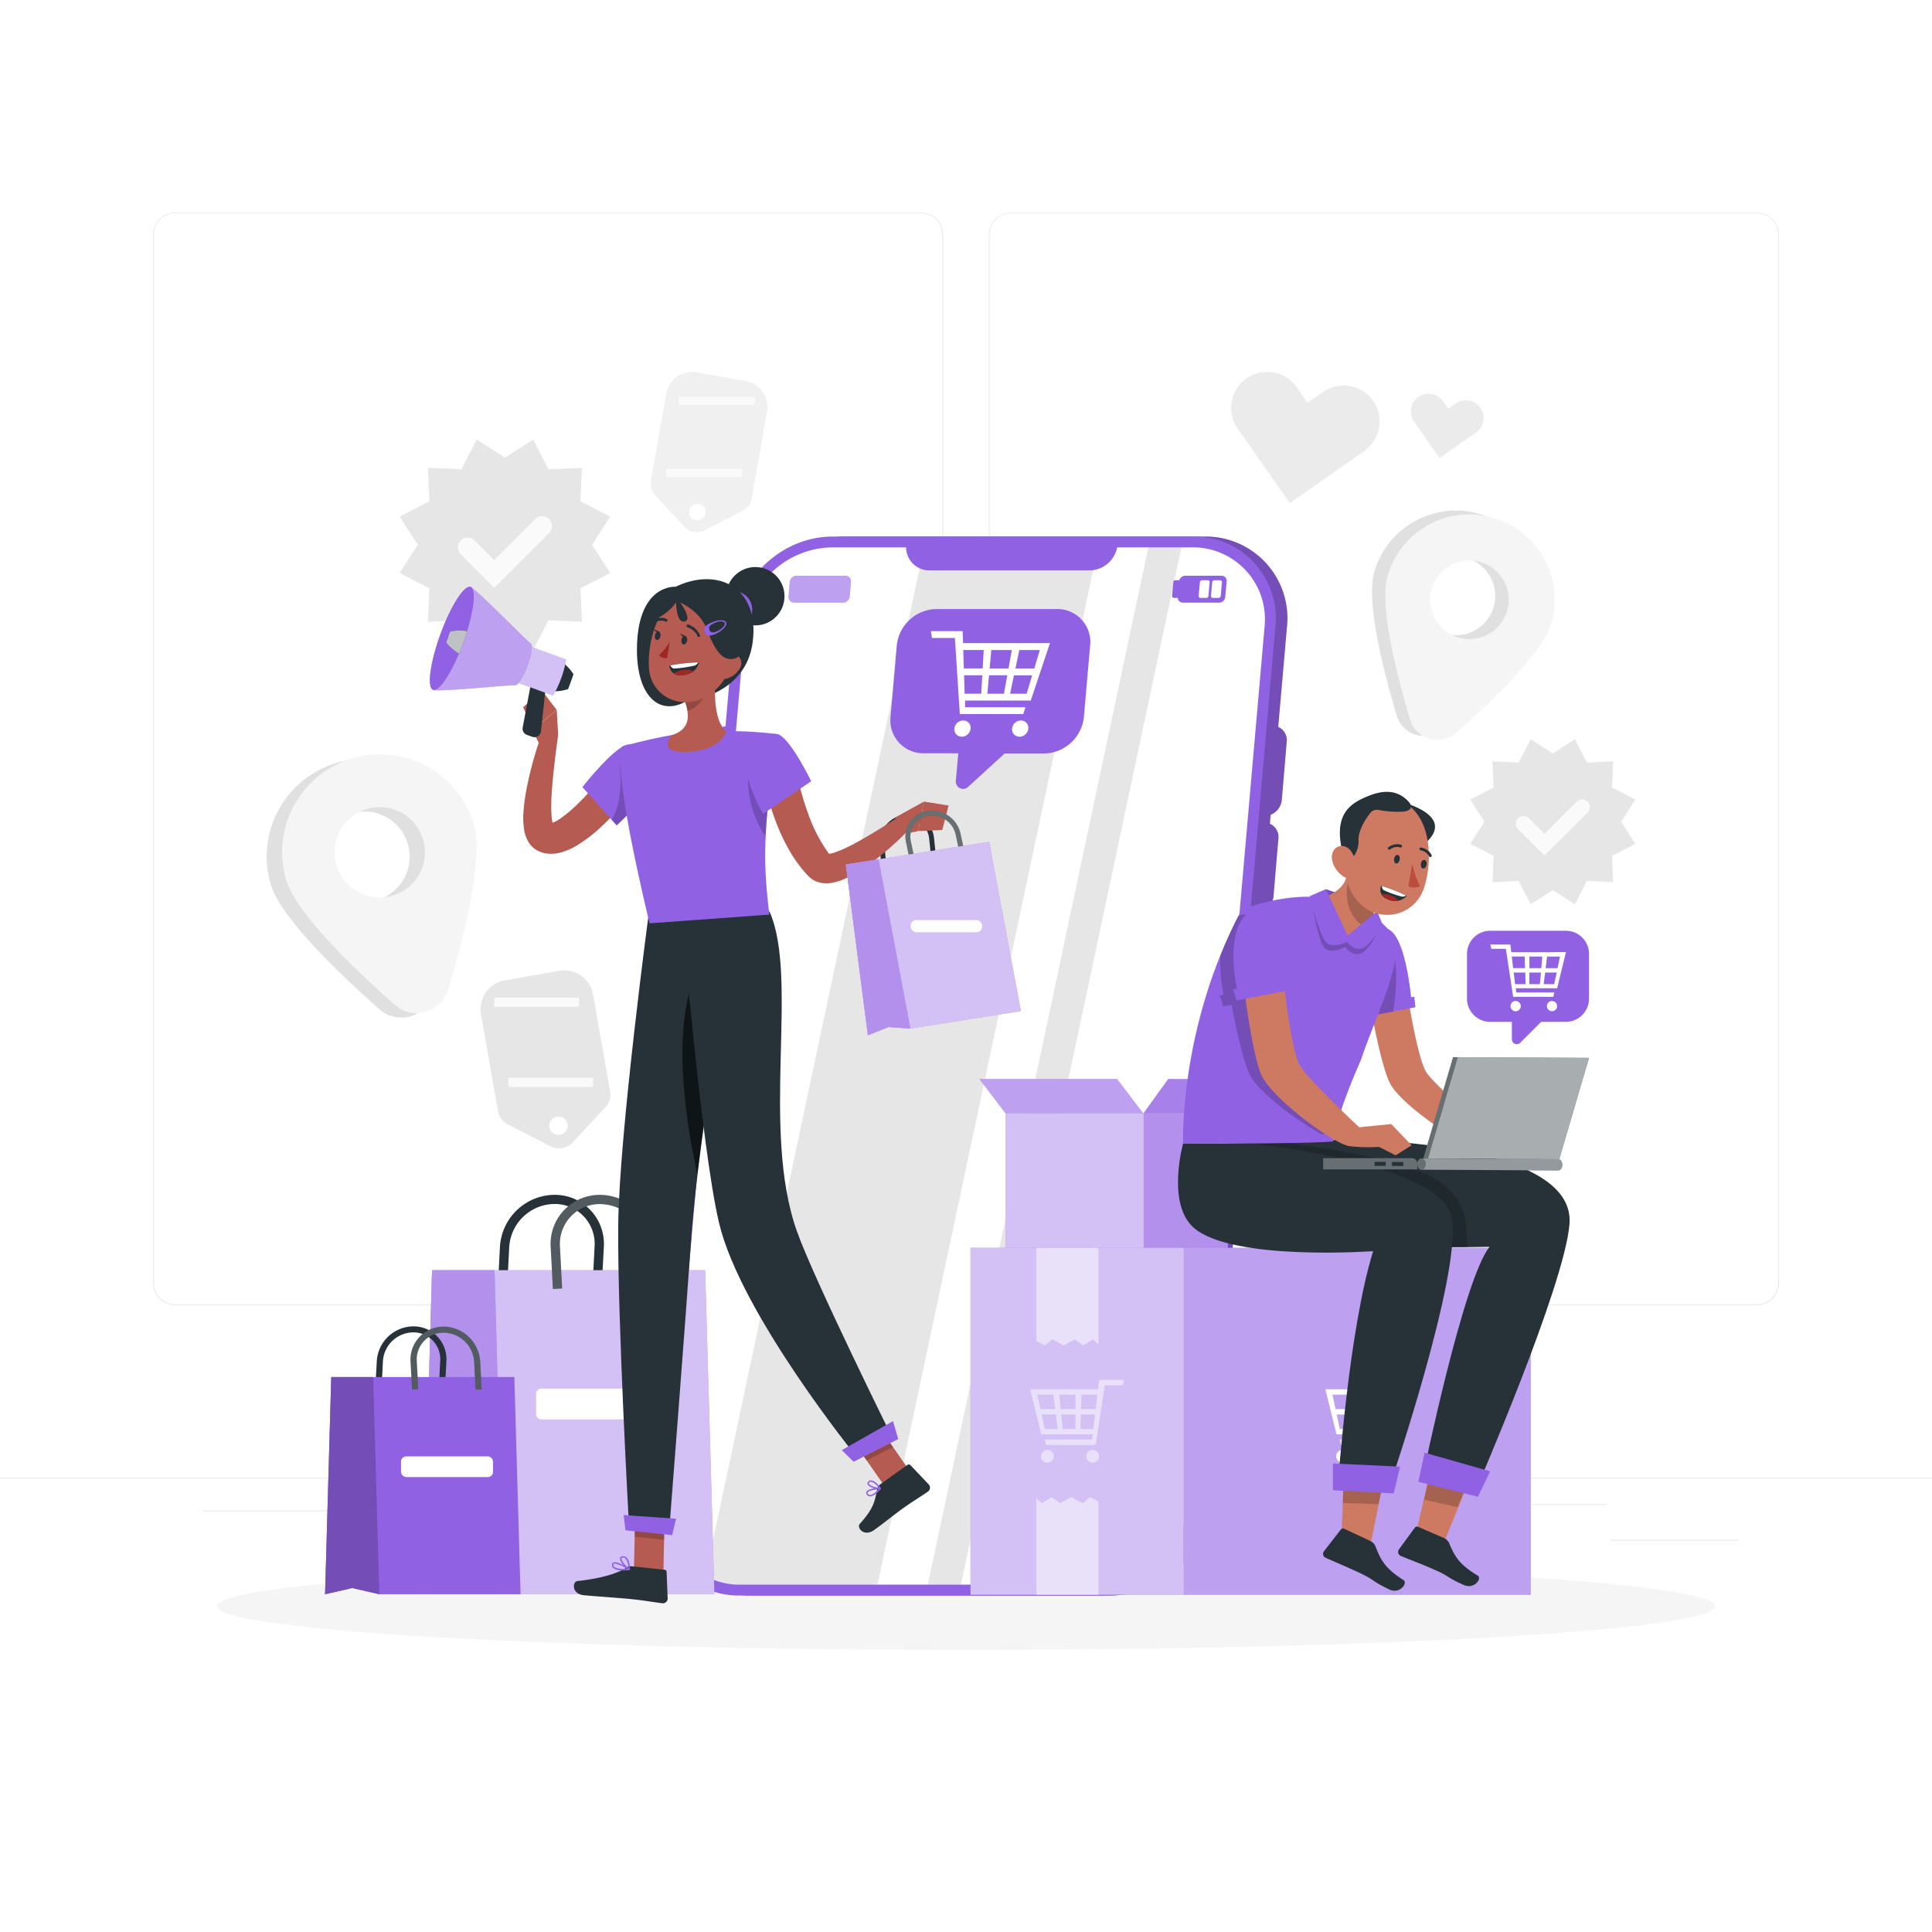<svg class="animated" id="freepik_stories-ecommerce-campaign" xmlns="http://www.w3.org/2000/svg" viewBox="0 0 500 500" version="1.1" xmlns:xlink="http://www.w3.org/1999/xlink" xmlns:svgjs="http://svgjs.com/svgjs"><style>svg#freepik_stories-ecommerce-campaign:not(.animated) .animable {opacity: 0;}svg#freepik_stories-ecommerce-campaign.animated #freepik--Device--inject-15 {animation: 0.5s 1 forwards cubic-bezier(.36,-0.01,.5,1.38) slideLeft;animation-delay: 0s;}svg#freepik_stories-ecommerce-campaign.animated #freepik--speech-bubble-2--inject-15 {animation: 1.5s Infinite  linear floating;animation-delay: 0s;}svg#freepik_stories-ecommerce-campaign.animated #freepik--speech-bubble-1--inject-15 {animation: 1.5s Infinite  linear floating;animation-delay: 0s;}svg#freepik_stories-ecommerce-campaign.animated #freepik--character-2--inject-15 {animation: 0.5s 1 forwards cubic-bezier(.36,-0.01,.5,1.38) slideLeft;animation-delay: 0s;}svg#freepik_stories-ecommerce-campaign.animated #freepik--Bags--inject-15 {animation: 0.6s 1 forwards cubic-bezier(.36,-0.01,.5,1.38) slideLeft;animation-delay: 0s;}svg#freepik_stories-ecommerce-campaign.animated #freepik--character-1--inject-15 {animation: 0.5s 1 forwards cubic-bezier(.36,-0.01,.5,1.38) slideLeft;animation-delay: 0s;}            @keyframes slideLeft {                0% {                    opacity: 0;                    transform: translateX(-30px);                }                100% {                    opacity: 1;                    transform: translateX(0);                }            }                    @keyframes floating {                0% {                    opacity: 1;                    transform: translateY(0px);                }                50% {                    transform: translateY(-10px);                }                100% {                    opacity: 1;                    transform: translateY(0px);                }            }        </style><g id="freepik--background-complete--inject-15" class="animable" style="transform-origin: 250px 228.23px;"><rect x="416.78" y="398.49" width="33.12" height="0.25" style="fill: rgb(235, 235, 235); transform-origin: 433.34px 398.615px;" id="elrgdrzwrtvs" class="animable"></rect><rect x="322.53" y="401.21" width="8.69" height="0.25" style="fill: rgb(235, 235, 235); transform-origin: 326.875px 401.335px;" id="elfqiwz5ri0qq" class="animable"></rect><rect x="396.59" y="389.21" width="19.19" height="0.25" style="fill: rgb(235, 235, 235); transform-origin: 406.185px 389.335px;" id="elpivvs4743sj" class="animable"></rect><rect x="52.46" y="390.89" width="43.19" height="0.25" style="fill: rgb(235, 235, 235); transform-origin: 74.055px 391.015px;" id="el6sevncvjh8" class="animable"></rect><rect x="104.56" y="390.89" width="6.33" height="0.25" style="fill: rgb(235, 235, 235); transform-origin: 107.725px 391.015px;" id="elf9edusbywv" class="animable"></rect><rect x="131.47" y="395.11" width="93.68" height="0.25" style="fill: rgb(235, 235, 235); transform-origin: 178.31px 395.235px;" id="el0enlan66f0xj" class="animable"></rect><path d="M238.4,337.8H45.3a5.71,5.71,0,0,1-5.71-5.71V60.66A5.71,5.71,0,0,1,45.3,55H238.4a5.71,5.71,0,0,1,5.71,5.71V332.09A5.71,5.71,0,0,1,238.4,337.8ZM45.3,55.2a5.47,5.47,0,0,0-5.46,5.46V332.09a5.47,5.47,0,0,0,5.46,5.46H238.4a5.47,5.47,0,0,0,5.46-5.46V60.66a5.47,5.47,0,0,0-5.46-5.46Z" style="fill: rgb(235, 235, 235); transform-origin: 141.85px 196.4px;" id="elw74imuuih2n" class="animable"></path><path d="M454.7,337.8H261.6a5.71,5.71,0,0,1-5.71-5.71V60.66A5.71,5.71,0,0,1,261.6,55H454.7a5.71,5.71,0,0,1,5.71,5.71V332.09A5.71,5.71,0,0,1,454.7,337.8ZM261.6,55.2a5.47,5.47,0,0,0-5.46,5.46V332.09a5.47,5.47,0,0,0,5.46,5.46H454.7a5.47,5.47,0,0,0,5.46-5.46V60.66a5.47,5.47,0,0,0-5.46-5.46Z" style="fill: rgb(235, 235, 235); transform-origin: 358.15px 196.4px;" id="elx3fqrnit5f" class="animable"></path><rect y="382.4" width="500" height="0.25" style="fill: rgb(235, 235, 235); transform-origin: 250px 382.525px;" id="el3m4l10enb1u" class="animable"></rect><polygon points="130.68 118.44 137.97 113.76 141.95 121.46 150.61 121.06 150.21 129.72 157.91 133.7 153.23 140.99 157.91 148.29 150.21 152.27 150.61 160.93 141.95 160.53 137.97 168.23 130.68 163.55 123.38 168.23 119.4 160.53 110.74 160.93 111.14 152.27 103.44 148.29 108.12 140.99 103.44 133.7 111.14 129.72 110.74 121.06 119.4 121.46 123.38 113.76 130.68 118.44" style="fill: rgb(230, 230, 230); transform-origin: 130.675px 140.995px;" id="elwnatsho4rwb" class="animable"></polygon><path d="M127.91,152.13l-8.67-8.67a2.54,2.54,0,0,1,0-3.59h0a2.54,2.54,0,0,1,3.59,0l5.08,5.08,10.61-10.61a2.54,2.54,0,0,1,3.59,0h0a2.54,2.54,0,0,1,0,3.59Z" style="fill: rgb(250, 250, 250); transform-origin: 130.675px 142.864px;" id="el16h0a0wr4to" class="animable"></path><polygon points="401.86 194.98 407.58 191.31 410.7 197.35 417.5 197.03 417.18 203.82 423.22 206.94 419.55 212.67 423.22 218.39 417.18 221.51 417.5 228.3 410.7 227.99 407.58 234.03 401.86 230.36 396.14 234.03 393.02 227.99 386.23 228.3 386.54 221.51 380.5 218.39 384.17 212.67 380.5 206.94 386.54 203.82 386.23 197.03 393.02 197.35 396.14 191.31 401.86 194.98" style="fill: rgb(230, 230, 230); transform-origin: 401.86px 212.67px;" id="elt8x54d3qrz" class="animable"></polygon><path d="M399.69,221.4l-6.8-6.8a2,2,0,0,1,0-2.81h0a2,2,0,0,1,2.82,0l4,4,8.32-8.32a2,2,0,0,1,2.82,0h0a2,2,0,0,1,0,2.82Z" style="fill: rgb(250, 250, 250); transform-origin: 401.872px 214.144px;" id="el31gs69e4dt4" class="animable"></path><path d="M131.41,291l11.15,5.69a4.75,4.75,0,0,0,5.62-1l8.53-9.16a4.71,4.71,0,0,0,1.2-4l-4.43-25.16a7.57,7.57,0,0,0-8.76-6.13l-14.12,2.49a7.56,7.56,0,0,0-6.13,8.76l4.43,25.15A4.75,4.75,0,0,0,131.41,291Zm12.7-2a2.38,2.38,0,1,1-1.92,2.75A2.38,2.38,0,0,1,144.11,289Z" style="fill: rgb(230, 230, 230); transform-origin: 141.165px 274.164px;" id="eljwa5h77mi7o" class="animable"></path><g id="elwb08hwxp88i"><rect x="131.59" y="278.94" width="21.91" height="2.37" style="fill: rgb(250, 250, 250); transform-origin: 142.545px 280.125px; transform: rotate(170deg);" class="animable"></rect></g><g id="ellytbjpc5pf"><rect x="127.93" y="258.2" width="21.91" height="2.37" style="fill: rgb(250, 250, 250); transform-origin: 138.885px 259.385px; transform: rotate(170deg);" class="animable"></rect></g><path d="M169.52,128.14l7.68,8.24a4.26,4.26,0,0,0,5.05.89l10-5.12a4.23,4.23,0,0,0,2.26-3.05l4-22.62A6.8,6.8,0,0,0,193,98.61l-12.69-2.24a6.81,6.81,0,0,0-7.88,5.52l-4,22.61A4.23,4.23,0,0,0,169.52,128.14Zm11.33,2.26a2.14,2.14,0,1,1-2.47,1.74A2.14,2.14,0,0,1,180.85,130.4Z" style="fill: rgb(240, 240, 240); transform-origin: 183.489px 117.001px;" id="elw8w6fmffbt" class="animable"></path><g id="el6y1kco6v98m"><rect x="172.41" y="121.33" width="19.7" height="2.13" style="fill: rgb(250, 250, 250); transform-origin: 182.26px 122.395px; transform: rotate(-170deg);" class="animable"></rect></g><g id="elrs7p96eyu7b"><rect x="175.7" y="102.69" width="19.7" height="2.13" style="fill: rgb(250, 250, 250); transform-origin: 185.55px 103.755px; transform: rotate(-170.159deg);" class="animable"></rect></g><path d="M355.38,103.75h0a9.34,9.34,0,0,0-13-2.3l-4,2.77-2.78-4a9.36,9.36,0,0,0-13-2.3h0a9.36,9.36,0,0,0-2.3,13l13.51,19.29,19.3-13.51A9.35,9.35,0,0,0,355.38,103.75Z" style="fill: rgb(235, 235, 235); transform-origin: 337.835px 113.227px;" id="eljh5lzxs7sjq" class="animable"></path><path d="M383.12,105.55h0a4.57,4.57,0,0,0-6.38-1.13l-1.94,1.36-1.36-1.94a4.59,4.59,0,0,0-6.38-1.13h0a4.6,4.6,0,0,0-1.12,6.39l6.61,9.44,9.45-6.61A4.57,4.57,0,0,0,383.12,105.55Z" style="fill: rgb(235, 235, 235); transform-origin: 374.534px 110.213px;" id="elwifcz7abt29" class="animable"></path><path d="M87.36,197.36A25.33,25.33,0,0,0,70,228.68c2.51,8.73,17.82,23.36,28.24,32.55A8.49,8.49,0,0,0,112,257.29c4-13.31,9.19-33.84,6.69-42.57A25.32,25.32,0,0,0,87.36,197.36Zm10.2,35.57a11.68,11.68,0,1,1,8-14.45A11.68,11.68,0,0,1,97.56,232.93Z" style="fill: rgb(224, 224, 224); transform-origin: 94.183px 229.867px;" id="elzu2qnmgcgnl" class="animable"></path><path d="M91.32,196.23A25.32,25.32,0,0,0,74,227.54c2.51,8.73,17.82,23.37,28.24,32.56a8.49,8.49,0,0,0,13.75-4c4-13.31,9.19-33.83,6.69-42.57A25.31,25.31,0,0,0,91.32,196.23Zm10.2,35.57a11.69,11.69,0,1,1,8-14.46A11.68,11.68,0,0,1,101.52,231.8Z" style="fill: rgb(245, 245, 245); transform-origin: 98.176px 228.72px;" id="el6zfzkojftkc" class="animable"></path><path d="M382.91,133a22,22,0,0,0-27.27,15.11c-2.18,7.61,2.37,25.48,5.83,37.07a7.39,7.39,0,0,0,12,3.43c9.08-8,22.41-20.74,24.59-28.34A22,22,0,0,0,382.91,133ZM374,164a10.17,10.17,0,1,1,12.59-7A10.17,10.17,0,0,1,374,164Z" style="fill: rgb(224, 224, 224); transform-origin: 376.997px 161.307px;" id="eld96i7ztmqzp" class="animable"></path><path d="M386.36,134a22,22,0,0,0-27.27,15.11c-2.18,7.6,2.37,25.48,5.83,37.07a7.39,7.39,0,0,0,12,3.43c9.07-8,22.4-20.74,24.58-28.34A22,22,0,0,0,386.36,134Zm-8.88,31a10.17,10.17,0,1,1,12.58-7A10.18,10.18,0,0,1,377.48,165Z" style="fill: rgb(245, 245, 245); transform-origin: 380.442px 162.307px;" id="elxj384zb3o5" class="animable"></path></g><g id="freepik--Shadow--inject-15" class="animable" style="transform-origin: 250px 415.69px;"><ellipse id="freepik--path--inject-15" cx="250" cy="415.69" rx="193.89" ry="11.32" style="fill: rgb(245, 245, 245); transform-origin: 250px 415.69px;" class="animable"></ellipse></g><g id="freepik--Device--inject-15" class="animable" style="transform-origin: 251.6px 275.89px;"><path d="M188.5,187.87h10.7A3.75,3.75,0,0,1,203,192l-2,22.57a4.62,4.62,0,0,1-4.51,4.15H185.8a3.75,3.75,0,0,1-3.79-4.15L184,192A4.62,4.62,0,0,1,188.5,187.87Z" style="fill: rgb(145, 97, 228); transform-origin: 192.504px 203.295px;" id="eluwhg18w5up" class="animable"></path><g id="ellyq95wiffre"><path d="M308.2,183.05h16.72a5.85,5.85,0,0,1,5.92,6.48l-2.06,23.57a7.22,7.22,0,0,1-7,6.48H305a5.85,5.85,0,0,1-5.91-6.48l2.06-23.57A7.22,7.22,0,0,1,308.2,183.05Z" style="isolation: isolate; opacity: 0.2; transform-origin: 314.965px 201.315px;" class="animable"></path></g><g id="el0yt5j77rxhu"><path d="M304.77,222.21H321.5a5.85,5.85,0,0,1,5.91,6.48l-2.06,23.57a7.21,7.21,0,0,1-7.05,6.48H301.58a5.85,5.85,0,0,1-5.92-6.48l2.07-23.57A7.21,7.21,0,0,1,304.77,222.21Z" style="isolation: isolate; opacity: 0.2; transform-origin: 311.535px 240.475px;" class="animable"></path></g><path d="M218.51,138.86h93.16a21.14,21.14,0,0,1,21.39,23.45L313.18,389.48a26.09,26.09,0,0,1-25.49,23.44H194.53a21.14,21.14,0,0,1-21.39-23.44L193,162.31A26.09,26.09,0,0,1,218.51,138.86Z" style="fill: rgb(145, 97, 228); transform-origin: 253.101px 275.89px;" id="elqn3rs50798o" class="animable"></path><g id="elwaw4b0qfxn"><path d="M218.51,138.86h93.16a21.14,21.14,0,0,1,21.39,23.45L313.18,389.48a26.09,26.09,0,0,1-25.49,23.44H194.53a21.14,21.14,0,0,1-21.39-23.44L193,162.31A26.09,26.09,0,0,1,218.51,138.86Z" style="isolation: isolate; opacity: 0.2; transform-origin: 253.101px 275.89px;" class="animable"></path></g><path d="M215.5,138.86h93.17a21.15,21.15,0,0,1,21.39,23.45L310.18,389.48a26.1,26.1,0,0,1-25.49,23.44H191.53a21.13,21.13,0,0,1-21.39-23.44L190,162.31C191.14,149.36,202.56,138.86,215.5,138.86Z" style="fill: rgb(145, 97, 228); transform-origin: 250.099px 275.89px;" id="eluapv8vj9ra" class="animable"></path><path d="M327.26,162.31,307.39,389.47a23,23,0,0,1-22.46,20.64H191.77a18.61,18.61,0,0,1-18.84-20.64l19.88-227.16a23,23,0,0,1,22.45-20.65h93.16A18.62,18.62,0,0,1,327.26,162.31Z" style="fill: rgb(255, 255, 255); transform-origin: 250.095px 275.885px;" id="elg1t7ur8bej9" class="animable"></path><g id="el11rfbo61vaij"><g style="opacity: 0.1; transform-origin: 244.16px 275.885px;" class="animable"><path d="M191.77,410.11h35.32l57.06-268.45h-45L182.57,407.84A19.43,19.43,0,0,0,191.77,410.11Z" id="elmkjy3m6dwar" class="animable" style="transform-origin: 233.36px 275.885px;"></path><polygon points="305.75 141.66 297.19 141.66 240.12 410.11 248.69 410.11 305.75 141.66" id="elmqg5ydwwmqg" class="animable" style="transform-origin: 272.935px 275.885px;"></polygon></g></g><path d="M234.53,141a6,6,0,0,0,6,6.62h41.5a7.39,7.39,0,0,0,7.19-6.62Z" style="fill: rgb(145, 97, 228); transform-origin: 261.859px 144.31px;" id="el8vy4ix1o77" class="animable"></path><path d="M306.73,149h9.42a1.3,1.3,0,0,1,1.3,1.43l-.36,4.1a1.59,1.59,0,0,1-1.55,1.43h-9.42a1.29,1.29,0,0,1-1.3-1.43l.36-4.1A1.59,1.59,0,0,1,306.73,149Z" style="fill: rgb(145, 97, 228); transform-origin: 311.134px 152.48px;" id="elrao8o9a6nk" class="animable"></path><path d="M206.15,149h12.61a1.46,1.46,0,0,1,1.47,1.61l-.33,3.74a1.79,1.79,0,0,1-1.75,1.61H205.54a1.45,1.45,0,0,1-1.46-1.61l.32-3.74A1.79,1.79,0,0,1,206.15,149Z" style="fill: rgb(145, 97, 228); isolation: isolate; transform-origin: 212.154px 152.48px;" id="el666zcs3ap6m" class="animable"></path><g id="elfl5fr7r8dq9"><path d="M206.15,149h12.61a1.46,1.46,0,0,1,1.47,1.61l-.33,3.74a1.79,1.79,0,0,1-1.75,1.61H205.54a1.45,1.45,0,0,1-1.46-1.61l.32-3.74A1.79,1.79,0,0,1,206.15,149Z" style="fill: rgb(255, 255, 255); isolation: isolate; opacity: 0.4; transform-origin: 212.154px 152.48px;" class="animable"></path></g><path d="M304.22,150.16h1.48a.47.47,0,0,1,.48.52l-.31,3.54a.58.58,0,0,1-.57.52h-1.48a.47.47,0,0,1-.48-.52l.31-3.54A.58.58,0,0,1,304.22,150.16Z" style="fill: rgb(145, 97, 228); transform-origin: 304.76px 152.45px;" id="elrngrsvew9" class="animable"></path><path d="M314.28,150.16h1.49a.47.47,0,0,1,.47.52l-.31,3.54a.57.57,0,0,1-.56.52h-1.49a.47.47,0,0,1-.47-.52l.31-3.54A.57.57,0,0,1,314.28,150.16Z" style="fill: rgb(255, 255, 255); transform-origin: 314.825px 152.45px;" id="el3wnpqruwjbd" class="animable"></path><path d="M311.09,150.16h1.49a.47.47,0,0,1,.47.52l-.31,3.54a.57.57,0,0,1-.56.52h-1.49a.47.47,0,0,1-.47-.52l.31-3.54A.57.57,0,0,1,311.09,150.16Z" style="fill: rgb(255, 255, 255); transform-origin: 311.635px 152.45px;" id="elydmgax4njk" class="animable"></path><path d="M327.83,212.94l-2,23.23a4.64,4.64,0,0,0,3.74-4.08L330.85,217A3.72,3.72,0,0,0,327.83,212.94Z" style="fill: rgb(145, 97, 228); transform-origin: 328.351px 224.555px;" id="elxrcv5amjsx" class="animable"></path><g id="eloqtu30ktn8l"><path d="M327.83,212.94l-2,23.23a4.64,4.64,0,0,0,3.74-4.08L330.85,217A3.72,3.72,0,0,0,327.83,212.94Z" style="isolation: isolate; opacity: 0.2; transform-origin: 328.351px 224.555px;" class="animable"></path></g><path d="M330,187.87l-2,23.23a4.62,4.62,0,0,0,3.73-4.07L333,192A3.74,3.74,0,0,0,330,187.87Z" style="fill: rgb(145, 97, 228); transform-origin: 330.514px 199.485px;" id="elq08lb21xti" class="animable"></path><g id="el8k27jayuuk8"><path d="M330,187.87l-2,23.23a4.62,4.62,0,0,0,3.73-4.07L333,192A3.74,3.74,0,0,0,330,187.87Z" style="isolation: isolate; opacity: 0.2; transform-origin: 330.514px 199.485px;" class="animable"></path></g></g><g id="freepik--speech-bubble-2--inject-15" class="animable" style="transform-origin: 395.45px 255.557px;"><path d="M405.29,240.88H385.66a6,6,0,0,0-6,6v11.62a6,6,0,0,0,6,5.95h5.61v4.53a1.27,1.27,0,0,0,2.16.89l5.41-5.42h6.45a6,6,0,0,0,5.95-5.95V246.83A6,6,0,0,0,405.29,240.88Z" style="fill: rgb(145, 97, 228); transform-origin: 395.45px 255.557px;" id="elj3cjx4kkr5f" class="animable"></path><path d="M400.54,246.44h-9.43c-.09-.79-.14-1.18-.23-2h-5.19c.11.45.17.67.28,1.12h3.74c.05.33.08.5.13.84.25,1.65.38,2.47.63,4.12.06.45.1.67.17,1.12.25,1.65.37,2.47.62,4.12.14.89.21,1.33.34,2.21H402c.1-.45.15-.67.26-1.12h-9.85c-.05-.43-.08-.65-.13-1.09h10.71l1-4.12c.11-.45.16-.67.28-1.12.4-1.65.61-2.47,1-4.12Zm-9.29,1.11h3.34c0,1.21.05,1.81.09,3H391.6Zm.85,7.14c-.15-1.21-.22-1.81-.36-3h3c0,1.2.05,1.8.09,3Zm6.41,0H395.8c0-1.21,0-1.81,0-3h3C398.67,252.88,398.62,253.48,398.51,254.69Zm.38-4.13h-3.08c0-1.2,0-1.8,0-3h3.34C399.05,248.76,399,249.36,398.89,250.56Zm3.32,4.13h-2.7c.15-1.21.22-1.81.38-3h3Zm.89-4.13H400c.16-1.2.23-1.8.38-3h3.34C403.48,248.76,403.35,249.36,403.1,250.56Z" style="fill: rgb(255, 255, 255); transform-origin: 395.48px 251.205px;" id="elhhs5ixv7xno" class="animable"></path><path d="M392.24,259.05a1.33,1.33,0,1,0,1.33,1.33A1.33,1.33,0,0,0,392.24,259.05Z" style="fill: rgb(255, 255, 255); transform-origin: 392.24px 260.38px;" id="elskqak8tfbzn" class="animable"></path><circle cx="401.66" cy="260.38" r="1.32" style="fill: rgb(255, 255, 255); transform-origin: 401.66px 260.38px;" id="elvj83uxjr37j" class="animable"></circle></g><g id="freepik--speech-bubble-1--inject-15" class="animable" style="transform-origin: 256.298px 180.893px;"><path d="M273.51,157.62H242.35a10.51,10.51,0,0,0-10.27,9.44l-1.61,18.45a8.51,8.51,0,0,0,8.61,9.44H248l-.63,7.18a1.89,1.89,0,0,0,3.29,1.41L260,195h10.24a10.52,10.52,0,0,0,10.27-9.44l1.61-18.45A8.51,8.51,0,0,0,273.51,157.62Z" style="fill: rgb(145, 97, 228); transform-origin: 256.298px 180.893px;" id="elsqede3bvu2" class="animable"></path><path d="M264.19,166.44H249.24l-.1-3.1h-8.23c.11.71.17,1.06.28,1.77h5.94c0,.53.05.8.08,1.33.17,2.62.26,3.93.43,6.55,0,.7.07,1.06.11,1.77.17,2.61.26,3.92.42,6.54.1,1.4.14,2.1.23,3.5h16.42l.57-1.77H249.76l0-1.73h17c.88-2.62,1.32-3.93,2.19-6.54l.59-1.77c.88-2.62,1.32-3.93,2.19-6.55Zm-14.9,1.77h5.3c-.11,1.91-.16,2.86-.27,4.78h-4.88Zm.36,11.32-.15-4.77h4.72c-.11,1.91-.17,2.86-.28,4.77Zm10.17,0h-4.29c.17-1.91.26-2.86.43-4.77h4.72C260.34,176.67,260.17,177.62,259.82,179.53ZM261,173h-4.88c.18-1.92.26-2.87.43-4.78h5.31C261.51,170.12,261.34,171.07,261,173Zm4.7,6.54h-4.29l1-4.77h4.71C266.57,176.67,266.28,177.62,265.7,179.53Zm2-6.54H262.8c.41-1.92.61-2.87,1-4.78h5.3C268.54,170.12,268.25,171.07,267.68,173Z" style="fill: rgb(255, 255, 255); transform-origin: 256.32px 174.07px;" id="elgo8m9afzj7" class="animable"></path><path d="M249.28,186.46a2.34,2.34,0,0,0-2.29,2.1,1.9,1.9,0,0,0,1.92,2.1,2.34,2.34,0,0,0,2.29-2.1A1.9,1.9,0,0,0,249.28,186.46Z" style="fill: rgb(255, 255, 255); transform-origin: 249.095px 188.56px;" id="eleklk6zifum" class="animable"></path><path d="M264.21,186.46a2.33,2.33,0,0,0-2.28,2.1,1.9,1.9,0,0,0,1.92,2.1,2.33,2.33,0,0,0,2.28-2.1A1.9,1.9,0,0,0,264.21,186.46Z" style="fill: rgb(255, 255, 255); transform-origin: 264.03px 188.56px;" id="el2cpfti07bgt" class="animable"></path></g><g id="freepik--character-2--inject-15" class="animable" style="transform-origin: 331.205px 308.829px;"><rect x="260.27" y="288.18" width="35.63" height="35.63" style="fill: rgb(145, 97, 228); transform-origin: 278.085px 305.995px;" id="eli80gwloszvm" class="animable"></rect><rect x="295.89" y="288.18" width="21.88" height="35.63" style="fill: rgb(145, 97, 228); transform-origin: 306.83px 305.995px;" id="el0wh26pbwblv" class="animable"></rect><polygon points="289.09 279.24 253.46 279.24 260.27 288.18 295.89 288.18 289.09 279.24" style="fill: rgb(145, 97, 228); transform-origin: 274.675px 283.71px;" id="elagjfrcnh6sn" class="animable"></polygon><g id="ele7axf2xwwsr"><rect x="295.89" y="288.18" width="21.88" height="35.63" style="fill: rgb(255, 255, 255); opacity: 0.3; transform-origin: 306.83px 305.995px;" class="animable"></rect></g><g id="el0xk4hhcigyg"><polygon points="289.09 279.24 253.46 279.24 260.27 288.18 295.89 288.18 289.09 279.24" style="fill: rgb(255, 255, 255); opacity: 0.4; transform-origin: 274.675px 283.71px;" class="animable"></polygon></g><polygon points="302.34 279.24 324.22 279.24 317.78 288.18 295.89 288.18 302.34 279.24" style="fill: rgb(145, 97, 228); transform-origin: 310.055px 283.71px;" id="el4xoqkxhgykc" class="animable"></polygon><g id="el45syf0m7r8g"><rect x="260.27" y="288.18" width="35.63" height="35.63" style="fill: rgb(255, 255, 255); opacity: 0.6; transform-origin: 278.085px 305.995px;" class="animable"></rect></g><g id="elz8o9t67b2lq"><polygon points="302.34 279.24 324.22 279.24 317.78 288.18 295.89 288.18 302.34 279.24" style="fill: rgb(255, 255, 255); opacity: 0.2; transform-origin: 310.055px 283.71px;" class="animable"></polygon></g><rect x="306.35" y="322.93" width="89.8" height="89.8" style="fill: rgb(145, 97, 228); transform-origin: 351.25px 367.83px;" id="ely7vcoctf5a" class="animable"></rect><g id="elwjeinr8s2a8"><rect x="306.35" y="322.93" width="89.8" height="89.8" style="fill: rgb(255, 255, 255); opacity: 0.4; transform-origin: 351.25px 367.83px;" class="animable"></rect></g><rect x="251.17" y="322.93" width="55.16" height="89.8" style="fill: rgb(145, 97, 228); transform-origin: 278.75px 367.83px;" id="elhprgjck4r4a" class="animable"></rect><g id="eltyo3wuhbzq"><rect x="251.17" y="322.93" width="55.16" height="89.8" style="fill: rgb(255, 255, 255); opacity: 0.6; transform-origin: 278.75px 367.83px;" class="animable"></rect></g><g id="elxuzpwk2rusn"><polygon points="268.21 322.93 268.21 347.05 270.4 348.2 272.29 346.63 275.28 348.2 278.12 346.63 280.32 348.2 282.84 346.63 284.27 347.92 284.27 322.93 268.21 322.93" style="fill: rgb(255, 255, 255); opacity: 0.5; transform-origin: 276.24px 335.565px;" class="animable"></polygon></g><g id="elpiyvzuw8ni"><polygon points="284.27 412.73 284.27 388.61 282.08 387.45 280.19 389.03 277.2 387.45 274.36 389.03 272.16 387.45 269.64 389.03 268.21 387.74 268.21 412.73 284.27 412.73" style="fill: rgb(255, 255, 255); opacity: 0.5; transform-origin: 276.24px 400.09px;" class="animable"></polygon></g><path d="M343,359.55c.51,2.05.76,3.08,1.27,5.13.13.55.2.83.34,1.39.51,2.05.76,3.08,1.27,5.13h13.32c-.07.54-.1.81-.16,1.35H346.77c.13.56.19.84.32,1.39H360l.42-2.74c.31-2.05.47-3.08.78-5.13.09-.56.13-.84.21-1.39.31-2.05.47-3.08.78-5.13.07-.42.1-.63.16-1.05H367c.13-.55.2-.83.34-1.38h-6.45c-.12,1-.18,1.45-.29,2.43H343Zm17,5.13h-3.82c0-1.5.06-2.25.11-3.75h4.15C360.22,362.43,360.14,363.18,360,364.68Zm-4,5.13c0-1.5.07-2.25.11-3.74h3.7l-.45,3.74Zm-5-3.74h3.69c0,1.49,0,2.24,0,3.74h-3.37C351.23,368.31,351.16,367.56,351,366.07Zm-.47-5.14h4.15c0,1.5,0,2.25,0,3.75H350.9C350.76,363.18,350.69,362.43,350.56,360.93Zm-4.6,5.14h3.7c.18,1.49.28,2.24.47,3.74h-3.37Zm-1.1-5.14H349c.18,1.5.28,2.25.46,3.75h-3.82Z" style="fill: rgb(255, 255, 255); transform-origin: 355.17px 365.53px;" id="elnwduu0urjf" class="animable"></path><circle cx="359.16" cy="376.89" r="1.65" style="fill: rgb(255, 255, 255); transform-origin: 359.16px 376.89px;" id="els4s96kdu6vn" class="animable"></circle><circle cx="347.45" cy="376.89" r="1.65" style="fill: rgb(255, 255, 255); transform-origin: 347.45px 376.89px;" id="el6g0q0cqdeuw" class="animable"></circle><g id="el4txie8meid5"><g style="opacity: 0.5; transform-origin: 278.755px 367.83px;" class="animable"><path d="M266.59,359.55c.51,2.05.76,3.08,1.27,5.13.13.55.2.83.34,1.39.51,2.05.76,3.08,1.27,5.13h13.32c-.07.54-.1.81-.16,1.35H270.38c.13.56.19.84.32,1.39h12.87l.42-2.74c.31-2.05.47-3.08.78-5.13.08-.56.13-.84.21-1.39.31-2.05.47-3.08.78-5.13l.16-1.05h4.66c.13-.55.2-.83.34-1.38h-6.45c-.12,1-.18,1.45-.29,2.43H266.59Zm17,5.13h-3.82l.11-3.75H284C283.83,362.43,283.74,363.18,283.57,364.68Zm-4,5.13c.05-1.5.07-2.25.11-3.74h3.7l-.45,3.74Zm-4.95-3.74h3.69c0,1.49,0,2.24,0,3.74H275C274.84,368.31,274.77,367.56,274.64,366.07Zm-.48-5.14h4.16c0,1.5,0,2.25,0,3.75h-3.82Zm-4.59,5.14h3.7l.46,3.74h-3.36Zm-1.1-5.14h4.16c.18,1.5.28,2.25.46,3.75h-3.82Z" style="fill: rgb(255, 255, 255); transform-origin: 278.755px 365.53px;" id="el9ox7hleu6gb" class="animable"></path><circle cx="282.77" cy="376.89" r="1.65" style="fill: rgb(255, 255, 255); transform-origin: 282.77px 376.89px;" id="el9213ec3csum" class="animable"></circle><circle cx="271.06" cy="376.89" r="1.65" style="fill: rgb(255, 255, 255); transform-origin: 271.06px 376.89px;" id="elfjcoayhwxdl" class="animable"></circle></g></g><path d="M363.36,251.47s3.12,22.39,5.92,26.25,15.38,14.54,15.38,14.54l7.95-1.16,5.33,5-3.86,2.67-4.25-1.9a41.57,41.57,0,0,1-7.22.17c-4.06-.25-19.92-11-22.84-16.61s-6.22-26.38-6.22-26.38Z" style="fill: rgb(206, 122, 99); transform-origin: 375.745px 275.12px;" id="el4ye1kgbjmzk" class="animable"></path><path d="M366,257.94l-.8.14c-.55-5.26-2.75-21.24-8.78-17.14-5.79,3.95-4.16,15.16-3.32,19.35l-1,.17.88,2.76,13.33-2.55Z" style="fill: rgb(145, 97, 228); transform-origin: 359.205px 251.747px;" id="elfjca15t5l8f" class="animable"></path><g id="elbgd76ucvfh7"><path d="M361,247.37l-1.47-3.16-4.61,4.64-2.65,4a43.9,43.9,0,0,0,.86,7.45l-1,.17.88,2.76,7.52-1.44A51.09,51.09,0,0,0,361,247.37Z" style="opacity: 0.2; transform-origin: 356.717px 253.72px;" class="animable"></path></g><path d="M361.46,207.19s15.9,3.44,7.45,11l-7-6.11Z" style="fill: rgb(38, 50, 56); transform-origin: 366.422px 212.69px;" id="el8y3b0ek8cze" class="animable"></path><polygon points="383.53 375.08 373.41 399.87 366.39 397.14 372.05 372.5 383.53 375.08" style="fill: rgb(206, 122, 99); transform-origin: 374.96px 386.185px;" id="el29kt56sk7uk" class="animable"></polygon><g id="el0vh3n24lp2g"><polygon points="372.55 370.75 368.56 388.12 377.21 390.05 384.03 373.32 372.55 370.75" style="isolation: isolate; opacity: 0.2; transform-origin: 376.295px 380.4px;" class="animable"></polygon></g><path d="M375,399.29c1.29,2.93,2.16,5.34,7.44,8.47,1.15.66-.8,3.7-3.67,2.41-4.74-2.14-3.5-2.18-7.56-3.94-3.41-1.51-5.95-2.42-8.73-3.58a.82.82,0,0,1-.2-.12h0a1.12,1.12,0,0,1-.23-1.56l4.1-5.61a.67.67,0,0,1,.82-.22l6.64,2.86A2.69,2.69,0,0,1,375,399.29Z" style="fill: rgb(38, 50, 56); transform-origin: 372.304px 402.783px;" id="elx895e70kkcj" class="animable"></path><path d="M406.18,316.82c-1.29,16-24.27,68.89-24.27,68.89l-13.64-3.8s10.42-50.81,17.22-59.22c0,0-2.22,0-5.79.07-12.43.11-41.24.09-49.55-2.12-5.93-1.58-18.32-4.75-15-24.59l15.36-.53,17.89-.62S408,295,406.18,316.82Z" style="fill: rgb(38, 50, 56); transform-origin: 360.408px 340.305px;" id="elzikd4taet9i" class="animable"></path><g id="elgntjusoe4i7"><path d="M379.7,322.76c-12.43.11-41.24.09-49.55-2.12-5.93-1.58-18.32-4.75-15-24.59l15.36-.53c12.09,1.43,27.89,3.82,38.66,8.45,5.24,2.25,8.88,6.31,9.95,11.09A56.66,56.66,0,0,1,379.7,322.76Z" style="isolation: isolate; opacity: 0.2; transform-origin: 347.147px 309.157px;" class="animable"></path></g><polygon points="359.81 374.2 354.75 399.47 347.14 399.12 348.04 373.85 359.81 374.2" style="fill: rgb(206, 122, 99); transform-origin: 353.475px 386.66px;" id="elqubzk1y9nn" class="animable"></polygon><g id="elws428avgjts"><polygon points="359.81 374.2 348.04 373.85 347.52 388.96 356.79 389.29 359.81 374.2" style="isolation: isolate; opacity: 0.2; transform-origin: 353.665px 381.57px;" class="animable"></polygon></g><path d="M355.91,400.07c1.24,3,2,5.52,7.33,8.86,1.14.74-.94,3.79-3.81,2.37-4.76-2.33-3.49-2.32-7.58-4.25-3.45-1.63-6-2.64-8.79-3.91l-.21-.1h0a1.13,1.13,0,0,1-.19-1.6l4.35-5.61a.67.67,0,0,1,.83-.2l6.66,3.11A2.69,2.69,0,0,1,355.91,400.07Z" style="fill: rgb(38, 50, 56); transform-origin: 352.985px 403.617px;" id="eltxdzjv9m1cq" class="animable"></path><path d="M306.17,296s-4.35,15.63,2.84,21.8c10.05,8.63,46.36,6,46.36,6-6.27,20.07-9.07,59.94-9.07,59.94h13.61s18.54-54.54,15.8-68.64-51.38-19.09-51.38-19.09Z" style="fill: rgb(38, 50, 56); transform-origin: 340.426px 339.87px;" id="el2wjtgg0rpsb" class="animable"></path><polygon points="367.06 383.49 382.5 387.38 385.65 380.77 368.69 375.96 367.06 383.49" style="fill: rgb(145, 97, 228); transform-origin: 376.355px 381.67px;" id="elt14aahc02eh" class="animable"></polygon><polygon points="344.95 385.68 360.7 386.49 362.33 379.56 344.95 378.75 344.95 385.68" style="fill: rgb(145, 97, 228); transform-origin: 353.64px 382.62px;" id="elhtknqgtik6v" class="animable"></polygon><path d="M352.17,274.39c4-11.79,9-20.76,9.58-30.81-13.69-19.76-40.46-8.08-40.46-8.08C305.09,265.9,306.17,296,306.17,296c36.81,0,38.92-.63,38.92-.63S345.22,290.2,352.17,274.39Z" style="fill: rgb(145, 97, 228); transform-origin: 333.953px 264.036px;" id="elsic64flc0li" class="animable"></path><g id="el9u2cxpx39db"><path d="M339.81,234.92c.59,3.48,1.82,9.76,3.28,10.67,2,1.22,5-.49,5-.49s2.43,3.29,5,1.1a13.81,13.81,0,0,0,3.3-4.92,14.2,14.2,0,0,1-2.83,3.44c-2.6,2.18-5-1.1-5-1.1s-3,1.7-5,.49C342.24,243.32,340.7,238.35,339.81,234.92Z" style="isolation: isolate; opacity: 0.2; transform-origin: 348.1px 240.936px;" class="animable"></path></g><polygon points="343.11 230.12 346.76 231.37 343.9 233.88 343.11 230.12" style="fill: rgb(145, 97, 228); transform-origin: 344.935px 232px;" id="elwtklf0t414e" class="animable"></polygon><g id="el1kf9eo2jofi"><polygon points="343.11 230.12 346.76 231.37 343.9 233.88 343.11 230.12" style="opacity: 0.2; transform-origin: 344.935px 232px;" class="animable"></polygon></g><path d="M354.71,233.88l1,3s-5.22,5.46-6.72,5.52-5.9-10.27-5.9-10.27c5.81-2.63,5.27-5.52,5.27-5.52Z" style="fill: rgb(206, 122, 99); transform-origin: 349.4px 234.505px;" id="elewn6c0q18xs" class="animable"></path><g id="el3g3iai6bzvd"><path d="M352.81,239.67c1.54-1.41,2.92-2.84,2.92-2.84l-1-3-5.65-6.53C348.34,230.19,347.62,236.13,352.81,239.67Z" style="isolation: isolate; opacity: 0.2; transform-origin: 352.146px 233.485px;" class="animable"></path></g><path d="M357.69,239a17.15,17.15,0,0,1-4.08,5.81c-2.61,2.18-5-1.09-5-1.09s-3,1.69-5,.48S339,231.89,339,231.89l4.11-1.77,5.66,12,7.63-6.31Z" style="fill: rgb(145, 97, 228); transform-origin: 348.345px 237.84px;" id="elvr8j0lxizr" class="animable"></path><path d="M348.16,216.47a10.12,10.12,0,0,1,15.13-8.84c7.26,3.91,7.46,15.33,5.3,22A10,10,0,0,1,351.18,233c-3.56-4.38-3.1-8.87-3-16.58Z" style="fill: rgb(206, 122, 99); transform-origin: 358.948px 221.539px;" id="elajhjuj30a6g" class="animable"></path><path d="M361.68,221.25c.42,0,.68.61.57,1.22s-.48,1-.89,1-.67-.61-.57-1.22S361.26,221.22,361.68,221.25Z" style="fill: rgb(38, 50, 56); transform-origin: 361.522px 222.359px;" id="eloeo3kxd6vb" class="animable"></path><path d="M368.61,222.55c.43,0,.69.59.59,1.21s-.49,1-.91,1-.66-.6-.57-1.22S368.19,222.5,368.61,222.55Z" style="fill: rgb(38, 50, 56); transform-origin: 368.461px 223.653px;" id="elmfa5x61ytdr" class="animable"></path><path d="M359.82,219.79a2.84,2.84,0,0,1,2.56-.47h0a.36.36,0,0,0,.45-.22h0a.39.39,0,0,0-.22-.47,3.59,3.59,0,0,0-3.28.64h0a.32.32,0,0,0,.11.58A.32.32,0,0,0,359.82,219.79Z" style="fill: rgb(38, 50, 56); transform-origin: 361.016px 219.183px;" id="el2qw7s7jbflo" class="animable"></path><path d="M370.36,221.74h0a.37.37,0,0,0,.12-.5,3.73,3.73,0,0,0-2.79-1.89h0a.35.35,0,0,0-.33.27h0a.36.36,0,0,0,.27.44,3.08,3.08,0,0,1,2.24,1.57.35.35,0,0,0,.28.19A.4.4,0,0,0,370.36,221.74Z" style="fill: rgb(38, 50, 56); transform-origin: 368.94px 220.585px;" id="elpzo6c6mitmq" class="animable"></path><path d="M364.5,229.37a3.62,3.62,0,0,0,3,0,24.07,24.07,0,0,1-2-5.88Z" style="fill: rgb(186, 77, 60); transform-origin: 366px 226.593px;" id="elt3u54s9mkbc" class="animable"></path><path d="M347.68,221.46c-3-10.9,1.85-13.74,7.09-15.7s8.15-.08,9.82,1.76c.52.58,1.56,2.32-1.8,2.55a26.33,26.33,0,0,1-6.07-.47,2.21,2.21,0,0,0-2.14.84c-1.16,1.52-3,4.36-3,6.84a6.48,6.48,0,0,1-1.94,5.12Z" style="fill: rgb(38, 50, 56); transform-origin: 355.959px 213.664px;" id="el6pjn56shks5" class="animable"></path><path d="M343.9,276.24h0a1.32,1.32,0,1,1-1.33,1.31A1.31,1.31,0,0,1,343.91,276.24Z" style="fill: rgb(145, 97, 228); transform-origin: 343.89px 277.56px;" id="elc5x2v17n72n" class="animable"></path><path d="M341,290.2h0a1.32,1.32,0,1,1,0,2.64,1.33,1.33,0,0,1-1.32-1.33A1.31,1.31,0,0,1,341,290.2Z" style="fill: rgb(145, 97, 228); transform-origin: 341px 291.52px;" id="elxi1tfpe36d" class="animable"></path><path d="M347.76,219c2.12.38,3.14,3.37,3.16,5.33s-1.5,3.69-3.37,2.44a6.88,6.88,0,0,1-2.8-4.14C344.34,220.52,345.65,218.58,347.76,219Z" style="fill: rgb(206, 122, 99); transform-origin: 347.798px 223.068px;" id="eln24j8n0fcx" class="animable"></path><path d="M357.44,229.26a37.38,37.38,0,0,1,6.66,2.59,4.19,4.19,0,0,1-5.24.72A2.45,2.45,0,0,1,357.44,229.26Z" style="fill: rgb(38, 50, 56); transform-origin: 360.663px 231.22px;" id="el2kjxrh3zn32" class="animable"></path><path d="M360.51,232a4.91,4.91,0,0,0-3-.53,2.92,2.92,0,0,0,1.33,1.14,4.88,4.88,0,0,0,3,.53A2.77,2.77,0,0,0,360.51,232Z" style="fill: rgb(160, 39, 36); transform-origin: 359.675px 232.306px;" id="elkzv8pa9nbjt" class="animable"></path><path d="M357.68,229.32a1.07,1.07,0,0,0,.42,1.05,27.2,27.2,0,0,0,4.39,1.59,1.47,1.47,0,0,0,1.4-.2A42.91,42.91,0,0,0,357.68,229.32Z" style="fill: rgb(255, 255, 255); transform-origin: 360.777px 230.687px;" id="elxpfz08xiy5" class="animable"></path><g id="el0szrohi3nxc"><rect x="365.32" y="299.85" width="18.1" height="2.91" style="fill: rgb(38, 50, 56); transform-origin: 374.37px 301.305px; transform: rotate(-179.69deg);" class="animable"></rect></g><g id="el05v3yeckbc89"><path d="M342.43,299.74h23a1.36,1.36,0,0,1,1.36,1.36v1.54a0,0,0,0,1,0,0H342.43a0,0,0,0,1,0,0v-2.91A0,0,0,0,1,342.43,299.74Z" style="fill: rgb(38, 50, 56); transform-origin: 354.61px 301.185px; transform: rotate(-179.69deg);" class="animable"></path></g><g id="elziszuykljg"><path d="M342.43,299.74h23a1.36,1.36,0,0,1,1.36,1.36v1.54a0,0,0,0,1,0,0H342.43a0,0,0,0,1,0,0v-2.91A0,0,0,0,1,342.43,299.74Z" style="fill: rgb(255, 255, 255); opacity: 0.3; transform-origin: 354.61px 301.185px; transform: rotate(-179.69deg);" class="animable"></path></g><g id="elqndkeciedta"><rect x="360.25" y="300.72" width="2.91" height="1.03" style="fill: rgb(38, 50, 56); transform-origin: 361.705px 301.235px; transform: rotate(-179.69deg);" class="animable"></rect></g><g id="elcqg3qw5udfw"><rect x="355.72" y="300.69" width="2.91" height="1.03" style="fill: rgb(38, 50, 56); transform-origin: 357.175px 301.205px; transform: rotate(-179.69deg);" class="animable"></rect></g><polygon points="370.28 299.82 368.35 299.81 376.05 273.59 377.98 273.6 370.28 299.82" style="fill: rgb(38, 50, 56); transform-origin: 373.165px 286.705px;" id="elxgyl4rloek" class="animable"></polygon><g id="elx8s3fqvp7ig"><polygon points="370.28 299.82 368.35 299.81 376.05 273.59 377.98 273.6 370.28 299.82" style="fill: rgb(255, 255, 255); opacity: 0.3; transform-origin: 373.165px 286.705px;" class="animable"></polygon></g><polygon points="369.57 299.82 403.54 300 411.24 273.77 377.27 273.59 369.57 299.82" style="fill: rgb(38, 50, 56); transform-origin: 390.405px 286.795px;" id="els3nvbx3grj" class="animable"></polygon><g id="elnidn33eixxa"><polygon points="369.57 299.82 403.54 300 411.24 273.77 377.27 273.59 369.57 299.82" style="fill: rgb(255, 255, 255); opacity: 0.6; transform-origin: 390.405px 286.795px;" class="animable"></polygon></g><path d="M367.91,299.81l35.36.19c.59,0,1.07.66,1.07,1.46s-.49,1.45-1.09,1.45l-35.36-.19c-.59,0-1.07-.66-1.07-1.46S367.31,299.81,367.91,299.81Z" style="fill: rgb(38, 50, 56); transform-origin: 385.58px 301.36px;" id="ell03xtgsrb9e" class="animable"></path><g id="elujfc8v5amb"><path d="M367.91,299.81l35.36.19c.59,0,1.07.66,1.07,1.46s-.49,1.45-1.09,1.45l-35.36-.19c-.59,0-1.07-.66-1.07-1.46S367.31,299.81,367.91,299.81Z" style="fill: rgb(255, 255, 255); opacity: 0.5; transform-origin: 385.58px 301.36px;" class="animable"></path></g><path d="M366.82,301.26c0,.8.48,1.45,1.07,1.46s1.08-.65,1.09-1.45-.48-1.46-1.07-1.46S366.83,300.46,366.82,301.26Z" style="fill: rgb(38, 50, 56); transform-origin: 367.9px 301.265px;" id="el00ywh5tyhkbm" class="animable"></path><g id="elg7x6o1wti8g"><path d="M366.82,301.26c0,.8.48,1.45,1.07,1.46s1.08-.65,1.09-1.45-.48-1.46-1.07-1.46S366.83,300.46,366.82,301.26Z" style="fill: rgb(255, 255, 255); opacity: 0.3; transform-origin: 367.9px 301.265px;" class="animable"></path></g><g id="el3ibjqb0hb9v"><path d="M333.43,275.53c-1.63-2.24-3.36-10.54-4.57-17.4l1.57-.3-.37-2.84-.82.15c-.57-5.36-2.79-21.48-8.8-18-1.75,3.4-3.29,6.82-4.63,10.2a42.07,42.07,0,0,0,.86,10.07l-1,.18.92,2.87,2.13-.4c1.27,6.62,3.12,15,4.84,18.32,2.26,4.36,12,11.64,18.52,15.18,7.33-1.3,9-2.22,9-2.22a3.86,3.86,0,0,1-.51-.9l-1.18.17S336.34,279.54,333.43,275.53Z" style="opacity: 0.2; transform-origin: 333.375px 265.106px;" class="animable"></path></g><path d="M331.64,248.38s2.14,23.37,4.86,27.51,15.25,15.84,15.25,15.84l8.3-.82,5.28,5.49L361.2,299l-4.32-2.19a42.44,42.44,0,0,1-7.5-.17c-4.19-.46-20.12-12.34-22.88-18.34s-5.17-27.67-5.17-27.67Z" style="fill: rgb(206, 122, 99); transform-origin: 343.33px 273.69px;" id="elsa8c3s0wqu" class="animable"></path><path d="M333.5,253.42l-.83.15c-.57-5.46-2.86-22.06-9.11-17.8-6,4.1-4.33,15.74-3.45,20.09l-1,.18.92,2.87,13.84-2.65Z" style="fill: rgb(145, 97, 228); transform-origin: 326.49px 246.994px;" id="elugt3n5quxno" class="animable"></path></g><g id="freepik--Bags--inject-15" class="animable" style="transform-origin: 134.51px 360.905px;"><path d="M131.22,333.56l-2.39-.13.56-10.84a14.28,14.28,0,0,1,14.08-13.37,12.7,12.7,0,0,1,12.8,13.5l-.57,10.84-2.39-.13.57-10.84a10.31,10.31,0,0,0-10.41-11,11.85,11.85,0,0,0-11.68,11.11Z" style="fill: rgb(38, 50, 56); transform-origin: 142.563px 321.39px;" id="elgiga08cyxau" class="animable"></path><polygon points="182.49 328.74 111.82 328.74 109.42 412.59 119.9 410.19 130.38 412.59 184.89 412.59 182.49 328.74" style="fill: rgb(145, 97, 228); transform-origin: 147.155px 370.665px;" id="elypr5h083oqi" class="animable"></polygon><g id="el2uwn2vzwo3m"><polygon points="182.49 328.74 111.82 328.74 109.42 412.59 119.9 410.19 130.38 412.59 184.89 412.59 182.49 328.74" style="fill: rgb(255, 255, 255); opacity: 0.6; transform-origin: 147.155px 370.665px;" class="animable"></polygon></g><polygon points="130.38 412.59 119.9 410.19 109.42 412.59 111.82 328.74 127.99 328.74 130.38 412.59" style="fill: rgb(145, 97, 228); transform-origin: 119.9px 370.665px;" id="elz19qvzf8fh" class="animable"></polygon><g id="elsfj4csg2q4e"><polygon points="130.38 412.59 119.9 410.19 109.42 412.59 111.82 328.74 127.99 328.74 130.38 412.59" style="fill: rgb(255, 255, 255); opacity: 0.3; transform-origin: 119.9px 370.665px;" class="animable"></polygon></g><path d="M167.53,333.56,167,322.72a11.85,11.85,0,0,0-11.69-11.11,10.31,10.31,0,0,0-10.4,11l.57,10.84-2.39.13-.57-10.84a12.69,12.69,0,0,1,12.79-13.5,14.27,14.27,0,0,1,14.08,13.37l.57,10.84Z" style="fill: rgb(38, 50, 56); transform-origin: 156.227px 321.41px;" id="el5l4eswaf0cc" class="animable"></path><g id="el9j96hcenbc5"><g style="opacity: 0.2; transform-origin: 156.227px 321.41px;" class="animable"><path d="M167.53,333.56,167,322.72a11.85,11.85,0,0,0-11.69-11.11,10.31,10.31,0,0,0-10.4,11l.57,10.84-2.39.13-.57-10.84a12.69,12.69,0,0,1,12.79-13.5,14.27,14.27,0,0,1,14.08,13.37l.57,10.84Z" style="fill: rgb(255, 255, 255); transform-origin: 156.227px 321.41px;" id="elppxe7w4bt5j" class="animable"></path></g></g><rect x="138.74" y="359.36" width="35.54" height="7.99" rx="1.34" style="fill: rgb(255, 255, 255); transform-origin: 156.51px 363.355px;" id="el2z32pdgzb8z" class="animable"></rect><path d="M98.74,359.61l-1.61-.09.38-7.26a9.57,9.57,0,0,1,9.44-9,8.51,8.51,0,0,1,8.58,9l-.38,7.27-1.6-.09.38-7.26a6.92,6.92,0,0,0-7-7.36,7.94,7.94,0,0,0-7.83,7.44Z" style="fill: rgb(38, 50, 56); transform-origin: 106.337px 351.435px;" id="ellxfr6qro9ke" class="animable"></path><polygon points="133.11 356.38 85.73 356.38 84.13 412.59 91.15 410.98 98.18 412.59 134.72 412.59 133.11 356.38" style="fill: rgb(145, 97, 228); transform-origin: 109.425px 384.485px;" id="el5u29dvx474s" class="animable"></polygon><polygon points="98.18 412.59 91.15 410.98 84.13 412.59 85.73 356.38 96.57 356.38 98.18 412.59" style="fill: rgb(145, 97, 228); transform-origin: 91.155px 384.485px;" id="el2sv75yrkfyb" class="animable"></polygon><g id="el1rxfadr6blm"><polygon points="98.18 412.59 91.15 410.98 84.13 412.59 85.73 356.38 96.57 356.38 98.18 412.59" style="opacity: 0.2; transform-origin: 91.155px 384.485px;" class="animable"></polygon></g><path d="M123.08,359.61l-.38-7.27a8,8,0,0,0-7.84-7.44,6.9,6.9,0,0,0-7,7.36l.38,7.26-1.6.09-.39-7.27a8.52,8.52,0,0,1,8.58-9,9.57,9.57,0,0,1,9.44,9l.38,7.26Z" style="fill: rgb(38, 50, 56); transform-origin: 115.443px 351.475px;" id="eli7xpxba36cm" class="animable"></path><g id="elezgj4gjvsgf"><g style="opacity: 0.2; transform-origin: 115.443px 351.475px;" class="animable"><path d="M123.08,359.61l-.38-7.27a8,8,0,0,0-7.84-7.44,6.9,6.9,0,0,0-7,7.36l.38,7.26-1.6.09-.39-7.27a8.52,8.52,0,0,1,8.58-9,9.57,9.57,0,0,1,9.44,9l.38,7.26Z" style="fill: rgb(255, 255, 255); transform-origin: 115.443px 351.475px;" id="elem6mg4u84ym" class="animable"></path></g></g><rect x="103.78" y="376.91" width="23.82" height="5.35" rx="1.34" style="fill: rgb(255, 255, 255); transform-origin: 115.69px 379.585px;" id="elc5274vz8nge" class="animable"></rect></g><g id="freepik--character-1--inject-15" class="animable" style="transform-origin: 187.735px 280.838px;"><polygon points="171.68 407.1 164.07 406.31 164.45 388.53 172.06 389.32 171.68 407.1" style="fill: rgb(181, 91, 82); transform-origin: 168.065px 397.815px;" id="elw6asopu1a5" class="animable"></polygon><polygon points="236.06 381.6 229.25 385.07 219.01 370.39 225.83 366.92 236.06 381.6" style="fill: rgb(181, 91, 82); transform-origin: 227.535px 375.995px;" id="el30r8i4t932l" class="animable"></polygon><path d="M227.83,384.12l7-5a.61.61,0,0,1,.8.07l4.74,5a1.23,1.23,0,0,1-.2,1.82c-2.47,1.7-3.75,2.39-6.83,4.59-1.89,1.35-4.52,3.52-7.13,5.38s-4.6-.62-3.68-1.63c4.13-4.53,3.87-6.53,4.53-9.08A2,2,0,0,1,227.83,384.12Z" style="fill: rgb(38, 50, 56); transform-origin: 231.493px 387.828px;" id="el2hktppwmkzm" class="animable"></path><path d="M163.42,405.35l8.55.89a.6.6,0,0,1,.55.58l.27,6.87a1.23,1.23,0,0,1-1.36,1.23c-3-.37-4.39-.69-8.15-1.08-2.32-.25-9-.7-12.18-1s-3-3.51-1.67-3.66c6.09-.66,10.49-2,12.67-3.47A2,2,0,0,1,163.42,405.35Z" style="fill: rgb(38, 50, 56); transform-origin: 160.658px 410.135px;" id="elfsxwxh6mi7" class="animable"></path><g id="elo3iy1nno1b7"><g style="opacity: 0.2; transform-origin: 197.68px 382.71px;" class="animable"><polygon points="164.45 388.53 164.25 397.7 171.87 398.49 172.06 389.33 164.45 388.53" id="el3gr5pjzrs08" class="animable" style="transform-origin: 168.155px 393.51px;"></polygon><polygon points="225.83 366.93 219.01 370.4 224.29 377.96 231.11 374.49 225.83 366.93" id="elvff6bd8s8ni" class="animable" style="transform-origin: 225.06px 372.445px;"></polygon></g></g><path d="M168.09,234.93S160.2,293.66,160,317c-.24,24.28,2.84,78.78,2.84,78.78l10.29,1.07s4.18-53.6,5.84-77.39c1.82-25.95,11.9-83.8,11.9-83.8Z" style="fill: rgb(38, 50, 56); transform-origin: 175.428px 315.89px;" id="elv7pcyymfg1" class="animable"></path><polygon points="173.95 397.3 161.87 396.04 161.39 392.1 174.96 393.04 173.95 397.3" style="fill: rgb(145, 97, 228); transform-origin: 168.175px 394.7px;" id="elw6qhqje3ngc" class="animable"></polygon><g id="elzkwh3101rj"><path d="M181,250c-8.12,15.11-2.9,43.3-.53,53.8,1.87-15.6,4.81-34.65,7.07-48.63C186.66,247.19,184.77,243.05,181,250Z" style="opacity: 0.6; transform-origin: 182.081px 275.133px;" class="animable"></path></g><path d="M176.29,235.19s5.11,61.47,9.8,81.3c5.57,23.55,35.75,60.73,35.75,60.73l9.3-4.73s-20.45-41.32-24.88-53.78c-9.47-26.57.58-65.41-7.11-82.8Z" style="fill: rgb(38, 50, 56); transform-origin: 203.715px 306.205px;" id="elhue3vsa6xfu" class="animable"></path><polygon points="232.46 372.43 220.92 378.3 217.85 375.3 231.11 367.78 232.46 372.43" style="fill: rgb(145, 97, 228); transform-origin: 225.155px 373.04px;" id="el4i4bi4gca68" class="animable"></polygon><path d="M225.14,387.26h-.09a1,1,0,0,1-.8-.61.61.61,0,0,1,0-.62c.49-.85,3.25-1,3.56-1a.18.18,0,0,1,.17.11.15.15,0,0,1,0,.19C227.31,386.08,226.1,387.29,225.14,387.26Zm2.25-1.84c-1.1.08-2.57.34-2.83.78a.28.28,0,0,0,0,.28.67.67,0,0,0,.53.41C225.61,387,226.46,386.41,227.39,385.42Z" style="fill: rgb(145, 97, 228); transform-origin: 226.09px 386.145px;" id="elz9z7w3lyxzc" class="animable"></path><path d="M227.56,385.4c-.95,0-2.68-.53-3-1.26a.62.62,0,0,1,.21-.76.92.92,0,0,1,.76-.25c1.11.12,2.39,1.9,2.45,2a.19.19,0,0,1,0,.18.18.18,0,0,1-.15.1A1.26,1.26,0,0,1,227.56,385.4Zm-2.13-1.91a.56.56,0,0,0-.43.15c-.17.16-.15.27-.12.35.22.49,1.65,1,2.58,1.05-.46-.57-1.32-1.48-2-1.55Z" style="fill: rgb(145, 97, 228); transform-origin: 226.254px 384.268px;" id="elxhjwfk26crf" class="animable"></path><path d="M160.43,406.38a2.88,2.88,0,0,1-1.8-.66,1,1,0,0,1-.24-.91.6.6,0,0,1,.36-.45c1-.41,3.86,1.45,4.18,1.67a.17.17,0,0,1,.08.19.18.18,0,0,1-.16.14A12.89,12.89,0,0,1,160.43,406.38Zm-1.2-1.72a.88.88,0,0,0-.34,0,.24.24,0,0,0-.14.19.62.62,0,0,0,.15.59c.42.47,1.66.67,3.38.57A10.12,10.12,0,0,0,159.23,404.66Z" style="fill: rgb(145, 97, 228); transform-origin: 160.689px 405.364px;" id="el4iq7pek18l" class="animable"></path><path d="M162.81,406.36s-.05,0-.07,0c-.86-.5-2.49-2.33-2.26-3.18.06-.2.23-.44.73-.44a1.33,1.33,0,0,1,1,.42c.87.9.84,3,.83,3.05a.16.16,0,0,1-.09.15A.2.2,0,0,1,162.81,406.36Zm-1.49-3.28h-.11c-.33,0-.36.12-.38.17-.13.51.95,1.92,1.82,2.58a4.28,4.28,0,0,0-.73-2.45A1,1,0,0,0,161.32,403.08Z" style="fill: rgb(145, 97, 228); transform-origin: 161.75px 404.556px;" id="el38wiumg3ppd" class="animable"></path><path d="M164.81,203.71a77.2,77.2,0,0,1-9.48,10.5,36.78,36.78,0,0,1-6,4.57,16.77,16.77,0,0,1-4.06,1.8,9.68,9.68,0,0,1-2.78.38,8.23,8.23,0,0,1-1.67-.19c-.28-.07-.58-.16-.86-.26a5.88,5.88,0,0,1-.95-.43,5.63,5.63,0,0,1-1.81-1.55,6.61,6.61,0,0,1-.91-1.55,9.71,9.71,0,0,1-.69-2.52,21.79,21.79,0,0,1-.15-4.05,51.22,51.22,0,0,1,1-7.11A93.21,93.21,0,0,1,140.19,190l4.14,1.07c-.59,4.35-1.14,8.79-1.47,13.09a51.28,51.28,0,0,0-.16,6.27,13.11,13.11,0,0,0,.33,2.65,2.48,2.48,0,0,0,.25.69c.06.1,0-.21-.58-.58-.21-.1-.14-.09-.19-.1a.07.07,0,0,0,0,0s0,0,0,0a3.33,3.33,0,0,0,.51-.16,10.23,10.23,0,0,0,2-1.09,36.85,36.85,0,0,0,4.51-3.8c1.49-1.45,2.92-3,4.33-4.63s2.82-3.29,4.11-4.88Z" style="fill: rgb(181, 91, 82); transform-origin: 150.113px 205.48px;" id="elsjvg2hcuzik" class="animable"></path><path d="M163.14,192.7c-3.13-.86-12.42,11-12.42,11l8.88,9.91s10.41-9.4,10-13.61C169.21,195.6,167.72,194,163.14,192.7Z" style="fill: rgb(145, 97, 228); transform-origin: 160.166px 203.133px;" id="elvqv20425wi" class="animable"></path><path d="M144.44,190l-.35-6.23-6,4.94s.91,4.83,3.94,5.79l1.87-2.63A3,3,0,0,0,144.44,190Z" style="fill: rgb(181, 91, 82); transform-origin: 141.267px 189.135px;" id="elulq9mb3dnqo" class="animable"></path><polygon points="140.18 178.63 135.38 183.05 138.08 188.69 144.09 183.75 140.18 178.63" style="fill: rgb(181, 91, 82); transform-origin: 139.735px 183.66px;" id="elfuhkcsgf357" class="animable"></polygon><path d="M137.74,190.68l-1.39-.5a1.71,1.71,0,0,1-1.08-1.91l2.11-11.22,3.79,1.38L140,189.27A1.68,1.68,0,0,1,137.74,190.68Z" style="fill: rgb(38, 50, 56); transform-origin: 138.206px 183.918px;" id="el4ws3bb75na3" class="animable"></path><path d="M147.73,176.43c.24-.65.47-1.29.68-1.93a11.16,11.16,0,0,0-3.35-3.44c-.5,1.23-1,2.52-1.49,3.85s-.93,2.64-1.33,3.91a11.24,11.24,0,0,0,4.78-.48C147.26,177.71,147.5,177.08,147.73,176.43Z" style="fill: rgb(38, 50, 56); transform-origin: 145.325px 174.977px;" id="el0af4ozxn9xro" class="animable"></path><path d="M145.22,175.52a23.78,23.78,0,0,0,1.27-4.82l-12.43-4.53-3.38,9.29L143.12,180A23.89,23.89,0,0,0,145.22,175.52Z" style="fill: rgb(145, 97, 228); transform-origin: 138.585px 173.085px;" id="elxyg2ujybo39" class="animable"></path><g id="elvq9kp3qdo7m"><path d="M145.22,175.52a23.78,23.78,0,0,0,1.27-4.82l-12.43-4.53-3.38,9.29L143.12,180A23.89,23.89,0,0,0,145.22,175.52Z" style="fill: rgb(255, 255, 255); opacity: 0.6; transform-origin: 138.585px 173.085px;" class="animable"></path></g><path d="M137.29,166.48c-.56-.21-14-14-15.5-14.59s-5.13,4.89-7.81,12.25-3.52,13.8-1.89,14.4,20.68-1.41,21.25-1.21,2.09-2,3.18-5S138,166.72,137.29,166.48Z" style="fill: rgb(145, 97, 228); transform-origin: 124.454px 165.249px;" id="el6ry109lqm62" class="animable"></path><g id="el7uah0g9mq86"><path d="M137.29,166.48c-.56-.21-14-14-15.5-14.59s-5.13,4.89-7.81,12.25-3.52,13.8-1.89,14.4,20.68-1.41,21.25-1.21,2.09-2,3.18-5S138,166.72,137.29,166.48Z" style="fill: rgb(255, 255, 255); opacity: 0.4; transform-origin: 124.454px 165.249px;" class="animable"></path></g><path d="M119.9,166.29c-2.68,7.36-6.18,12.84-7.81,12.25s-.79-7,1.89-14.4,6.18-12.84,7.81-12.25S122.58,158.94,119.9,166.29Z" style="fill: rgb(145, 97, 228); transform-origin: 116.94px 165.215px;" id="el84tyaf6a57c" class="animable"></path><path d="M116,164.85c-.18.49-.35,1-.51,1.45a12,12,0,0,0,3.33,2.88c.38-.92.76-1.89,1.13-2.89s.69-2,1-2.94a12,12,0,0,0-4.4.07C116.3,163.89,116.12,164.37,116,164.85Z" style="fill: rgb(38, 50, 56); transform-origin: 118.22px 166.18px;" id="el12ip41l27cte" class="animable"></path><g id="eld9ex4ic7f17"><path d="M116,164.85c-.18.49-.35,1-.51,1.45a12,12,0,0,0,3.33,2.88c.38-.92.76-1.89,1.13-2.89s.69-2,1-2.94a12,12,0,0,0-4.4.07C116.3,163.89,116.12,164.37,116,164.85Z" style="fill: rgb(255, 255, 255); opacity: 0.7; transform-origin: 118.22px 166.18px;" class="animable"></path></g><g id="elnfx4s5b81rk"><path d="M160.52,199.67c.46,6.65-1.09,10.61-2.19,12.52l1.27,1.41s5.87-5.3,8.63-9.72C165.13,199.28,160,192.68,160.52,199.67Z" style="opacity: 0.2; transform-origin: 163.28px 205.111px;" class="animable"></path></g><circle cx="195.48" cy="154.3" r="7.55" style="fill: rgb(38, 50, 56); transform-origin: 195.48px 154.3px;" id="el455fzxaqz1v" class="animable"></circle><path d="M194.67,157.74a4.75,4.75,0,1,1-4.75-4.74A4.75,4.75,0,0,1,194.67,157.74Z" style="fill: rgb(145, 97, 228); transform-origin: 189.92px 157.75px;" id="eltomwc5husaa" class="animable"></path><path d="M174.84,151.85s-10-.82-10,16.38c0,11.78,5.72,17.23,12.73,13.27,0,0,15.46-1.27,17.24-15.42S185.65,146.66,174.84,151.85Z" style="fill: rgb(38, 50, 56); transform-origin: 179.921px 166.337px;" id="el8f7gsr3fjt4" class="animable"></path><path d="M161.1,193.16s-3.55,1.54,7,45.79l31-2.25c-1.44-12.58-2-20.35,2.13-46.68a92.11,92.11,0,0,0-13.29-.78,99.64,99.64,0,0,0-14.08,1C167.85,191.26,161.1,193.16,161.1,193.16Z" style="fill: rgb(145, 97, 228); transform-origin: 180.878px 214.091px;" id="ele84pwnzkadn" class="animable"></path><path d="M185.38,173.49c-.56,4.6-.84,13,2.55,15.75,0,0-.9,4.68-9.32,5.3-9.25.67-4.76-4.28-4.76-4.28,5-1.57,4.56-5.31,3.43-8.76Z" style="fill: rgb(181, 91, 82); transform-origin: 180.345px 184.046px;" id="elzezl7rxmuc" class="animable"></path><g id="el9294o1plh6"><path d="M182.08,176.76l-4.8,4.74a14.78,14.78,0,0,1,.62,2.46c1.91-.42,4.4-2.73,4.46-4.76A6.76,6.76,0,0,0,182.08,176.76Z" style="opacity: 0.2; transform-origin: 179.828px 180.36px;" class="animable"></path></g><path d="M190.56,165.85c-1.73,7.39-2.31,10.56-6.74,13.75-6.66,4.8-15.36,1.05-15.87-6.71-.46-7,2.45-17.9,10.28-19.63A10.36,10.36,0,0,1,190.56,165.85Z" style="fill: rgb(181, 91, 82); transform-origin: 179.383px 167.371px;" id="el5bhzuemw7q" class="animable"></path><path d="M177.81,165.8c-.1.61-.51,1-.9,1s-.64-.62-.54-1.23.52-1,.91-1S177.92,165.19,177.81,165.8Z" style="fill: rgb(38, 50, 56); transform-origin: 177.092px 165.685px;" id="elvhlt63jf81p" class="animable"></path><path d="M170.94,164.63c-.11.6-.51,1-.91,1s-.64-.61-.53-1.22.51-1,.91-1S171,164,170.94,164.63Z" style="fill: rgb(38, 50, 56); transform-origin: 170.212px 164.52px;" id="elrfp3sfrb6fa" class="animable"></path><path d="M170.58,163.47l-1.39-.68S169.74,164.06,170.58,163.47Z" style="fill: rgb(38, 50, 56); transform-origin: 169.885px 163.208px;" id="elqnejwxax5qc" class="animable"></path><path d="M173.36,166.08a16.51,16.51,0,0,1-2.83,3.52,2.67,2.67,0,0,0,2.1.77Z" style="fill: rgb(160, 39, 36); transform-origin: 171.945px 168.229px;" id="elh7b1v1n0gcp" class="animable"></path><path d="M191.42,173.05a5.61,5.61,0,0,1-3.38,2.57c-1.88.48-2.78-1.22-2.22-3,.5-1.58,2.09-3.73,4-3.44A2.5,2.5,0,0,1,191.42,173.05Z" style="fill: rgb(181, 91, 82); transform-origin: 188.757px 172.428px;" id="elj6tnnq29sqh" class="animable"></path><path d="M180.81,164.87a.36.36,0,0,1-.34-.26c-.49-1.6-2.54-2.28-2.56-2.29a.36.36,0,0,1,.23-.69,5,5,0,0,1,3,2.77.36.36,0,0,1-.24.45A.25.25,0,0,1,180.81,164.87Z" style="fill: rgb(38, 50, 56); transform-origin: 179.409px 163.241px;" id="elmxuemggn81" class="animable"></path><path d="M169.41,161.1a.37.37,0,0,1-.17-.68,3.59,3.59,0,0,1,3.3-.22.36.36,0,1,1-.33.65h0a2.83,2.83,0,0,0-2.61.2A.41.41,0,0,1,169.41,161.1Z" style="fill: rgb(38, 50, 56); transform-origin: 170.905px 160.5px;" id="el7n3abxjge8d" class="animable"></path><path d="M177.45,164.64l-1.39-.67S176.62,165.24,177.45,164.64Z" style="fill: rgb(38, 50, 56); transform-origin: 176.755px 164.386px;" id="elnvckze2vvs" class="animable"></path><path d="M173.23,172.26a40.26,40.26,0,0,1,7.73-.84c-.59,1.75-1.77,3.21-4.7,3.32A2.67,2.67,0,0,1,173.23,172.26Z" style="fill: rgb(38, 50, 56); transform-origin: 177.095px 173.093px;" id="el2e182iwdc3h" class="animable"></path><path d="M177.55,173.33a5.3,5.3,0,0,0-3.14,1,3.11,3.11,0,0,0,1.85.43,5.3,5.3,0,0,0,3.14-1A3,3,0,0,0,177.55,173.33Z" style="fill: rgb(160, 39, 36); transform-origin: 176.905px 174.044px;" id="elne3z5sqm7ke" class="animable"></path><path d="M173.49,172.2a1.2,1.2,0,0,0,.94.81,30.77,30.77,0,0,0,5-.68,1.6,1.6,0,0,0,1.25-.9A46.44,46.44,0,0,0,173.49,172.2Z" style="fill: rgb(255, 255, 255); transform-origin: 177.085px 172.22px;" id="elnjotpetqagn" class="animable"></path><path d="M169.24,160.42a14,14,0,0,0,5.74-4.49s0,5.32,2.17,4.91-1.09-4.92-1.09-4.92,5,2.22,6.71,6.56,3.66,9.08,7.51,7.9,3-13.48-2.67-16.55l-8-1.44-2.36.35A8.86,8.86,0,0,0,173.8,154h0a9,9,0,0,0-3.56,4.11Z" style="fill: rgb(38, 50, 56); transform-origin: 180.939px 161.477px;" id="elcv6bi9n4y4c" class="animable"></path><path d="M187.91,161.06c-.37-.78-2.14-.71-4,.15s-1.89,1.67-1.52,2.45,1,1.23,2.86.37S188.28,161.84,187.91,161.06Zm-4.29,2c-.26-.56-.21-1.13,1.09-1.75s2.57-.66,2.83-.1-.57,1.51-1.87,2.12S183.89,163.65,183.62,163.09Z" style="fill: rgb(145, 97, 228); transform-origin: 185.091px 162.507px;" id="eld786idvu80o" class="animable"></path><g id="el3g9971rj0w2"><path d="M197.8,200.28l-2.35-2-1.74.79a26.51,26.51,0,0,0,4.43,17.45c.15-3.33.46-7.08,1-11.56C198.4,202.26,197.8,200.28,197.8,200.28Z" style="opacity: 0.2; transform-origin: 196.362px 207.4px;" class="animable"></path></g><path d="M229.48,224.65l-1.27.13-.6-5.73a7.58,7.58,0,0,1,6.28-8.19,6.74,6.74,0,0,1,7.83,6l.61,5.73-1.27.14-.6-5.74a5.54,5.54,0,0,0-2.12-3.84,5.48,5.48,0,0,0-4.25-1.06,6.29,6.29,0,0,0-5.21,6.8Z" style="fill: rgb(38, 50, 56); transform-origin: 234.953px 217.773px;" id="el8ogwfu7jvxu" class="animable"></path><path d="M205.91,199c.18.86.42,1.92.65,2.89s.5,2,.78,3c.56,2,1.15,3.93,1.86,5.82a39.44,39.44,0,0,0,5.39,10.3l.21.27.1.14-.12-.12a1.55,1.55,0,0,0-.55-.31c-.3-.08-.29,0-.09,0a6.76,6.76,0,0,0,2.07-.44,36.14,36.14,0,0,0,5.36-2.47c3.63-2,7.3-4.28,10.85-6.59l2.77,3.26a78.61,78.61,0,0,1-10.12,8.86,37.87,37.87,0,0,1-6.12,3.68,14.11,14.11,0,0,1-4.2,1.26,7.28,7.28,0,0,1-3.31-.36,6,6,0,0,1-1.92-1.16c-.14-.13-.29-.27-.41-.4l-.16-.17-.32-.35a33.59,33.59,0,0,1-4.3-5.95,48.88,48.88,0,0,1-3.09-6.35A67.53,67.53,0,0,1,199,207.2c-.31-1.1-.6-2.21-.86-3.33s-.5-2.21-.7-3.49Z" style="fill: rgb(181, 91, 82); transform-origin: 216.315px 213.802px;" id="elr8x47tp6n0g" class="animable"></path><path d="M201.22,190c3.17.72,8.72,12.18,8.72,12.18l-12.46,8.45s-5-8.61-4-12.72C194.5,193.65,197.6,189.2,201.22,190Z" style="fill: rgb(145, 97, 228); transform-origin: 201.644px 200.268px;" id="ells85lttvha9" class="animable"></path><path d="M231.9,211.44l7.24-4-1.52,7.63s-4.68,1.49-7-.73Z" style="fill: rgb(181, 91, 82); transform-origin: 234.88px 211.5px;" id="el0sqbgy96qaa" class="animable"></path><polygon points="245.49 208.47 243.87 214.8 237.62 215.08 239.14 207.45 245.49 208.47" style="fill: rgb(181, 91, 82); transform-origin: 241.555px 211.265px;" id="el20j2qd4dwvn" class="animable"></polygon><path d="M248.53,221.63l-1.2-5.64a6.29,6.29,0,0,0-7.05-4.86,5.48,5.48,0,0,0-4.55,6.63l1.2,5.64-1.24.27-1.2-5.64a6.74,6.74,0,0,1,5.59-8.15,7.58,7.58,0,0,1,8.5,5.85l1.2,5.64Z" style="fill: rgb(38, 50, 56); transform-origin: 242.052px 216.735px;" id="eltuvt5usiolr" class="animable"></path><g id="el88hjyjxgkrj"><g style="opacity: 0.3; transform-origin: 242.052px 216.735px;" class="animable"><path d="M248.53,221.63l-1.2-5.64a6.29,6.29,0,0,0-7.05-4.86,5.48,5.48,0,0,0-4.55,6.63l1.2,5.64-1.24.27-1.2-5.64a6.74,6.74,0,0,1,5.59-8.15,7.58,7.58,0,0,1,8.5,5.85l1.2,5.64Z" style="fill: rgb(255, 255, 255); transform-origin: 242.052px 216.735px;" id="elllrrzfdgoqp" class="animable"></path></g></g><polygon points="255.99 217.86 218.9 223.73 224.61 267.93 229.91 265.8 235.61 266.19 264.21 261.66 255.99 217.86" style="fill: rgb(145, 97, 228); transform-origin: 241.555px 242.895px;" id="elbngsj9egds" class="animable"></polygon><g id="elxq9urm2fdkd"><polygon points="255.99 217.86 218.9 223.73 224.61 267.93 229.91 265.8 235.61 266.19 264.21 261.66 255.99 217.86" style="fill: rgb(255, 255, 255); opacity: 0.6; transform-origin: 241.555px 242.895px;" class="animable"></polygon></g><polygon points="235.61 266.19 229.91 265.8 224.61 267.93 218.9 223.73 227.38 222.39 235.61 266.19" style="fill: rgb(145, 97, 228); transform-origin: 227.255px 245.16px;" id="elqdy2roq7vm9" class="animable"></polygon><g id="elr3kkxqi3h7"><polygon points="235.61 266.19 229.91 265.8 224.61 267.93 218.9 223.73 227.38 222.39 235.61 266.19" style="fill: rgb(255, 255, 255); opacity: 0.3; transform-origin: 227.255px 245.16px;" class="animable"></polygon></g><g id="elb4jzccztul"><rect x="235.65" y="238.1" width="18.55" height="3.16" rx="1.51" style="fill: rgb(255, 255, 255); transform-origin: 244.925px 239.68px; transform: rotate(-9deg);" class="animable"></rect></g></g><defs>     <filter id="active" height="200%">         <feMorphology in="SourceAlpha" result="DILATED" operator="dilate" radius="2"></feMorphology>                <feFlood flood-color="#32DFEC" flood-opacity="1" result="PINK"></feFlood>        <feComposite in="PINK" in2="DILATED" operator="in" result="OUTLINE"></feComposite>        <feMerge>            <feMergeNode in="OUTLINE"></feMergeNode>            <feMergeNode in="SourceGraphic"></feMergeNode>        </feMerge>    </filter>    <filter id="hover" height="200%">        <feMorphology in="SourceAlpha" result="DILATED" operator="dilate" radius="2"></feMorphology>                <feFlood flood-color="#ff0000" flood-opacity="0.5" result="PINK"></feFlood>        <feComposite in="PINK" in2="DILATED" operator="in" result="OUTLINE"></feComposite>        <feMerge>            <feMergeNode in="OUTLINE"></feMergeNode>            <feMergeNode in="SourceGraphic"></feMergeNode>        </feMerge>            <feColorMatrix type="matrix" values="0   0   0   0   0                0   1   0   0   0                0   0   0   0   0                0   0   0   1   0 "></feColorMatrix>    </filter></defs></svg>